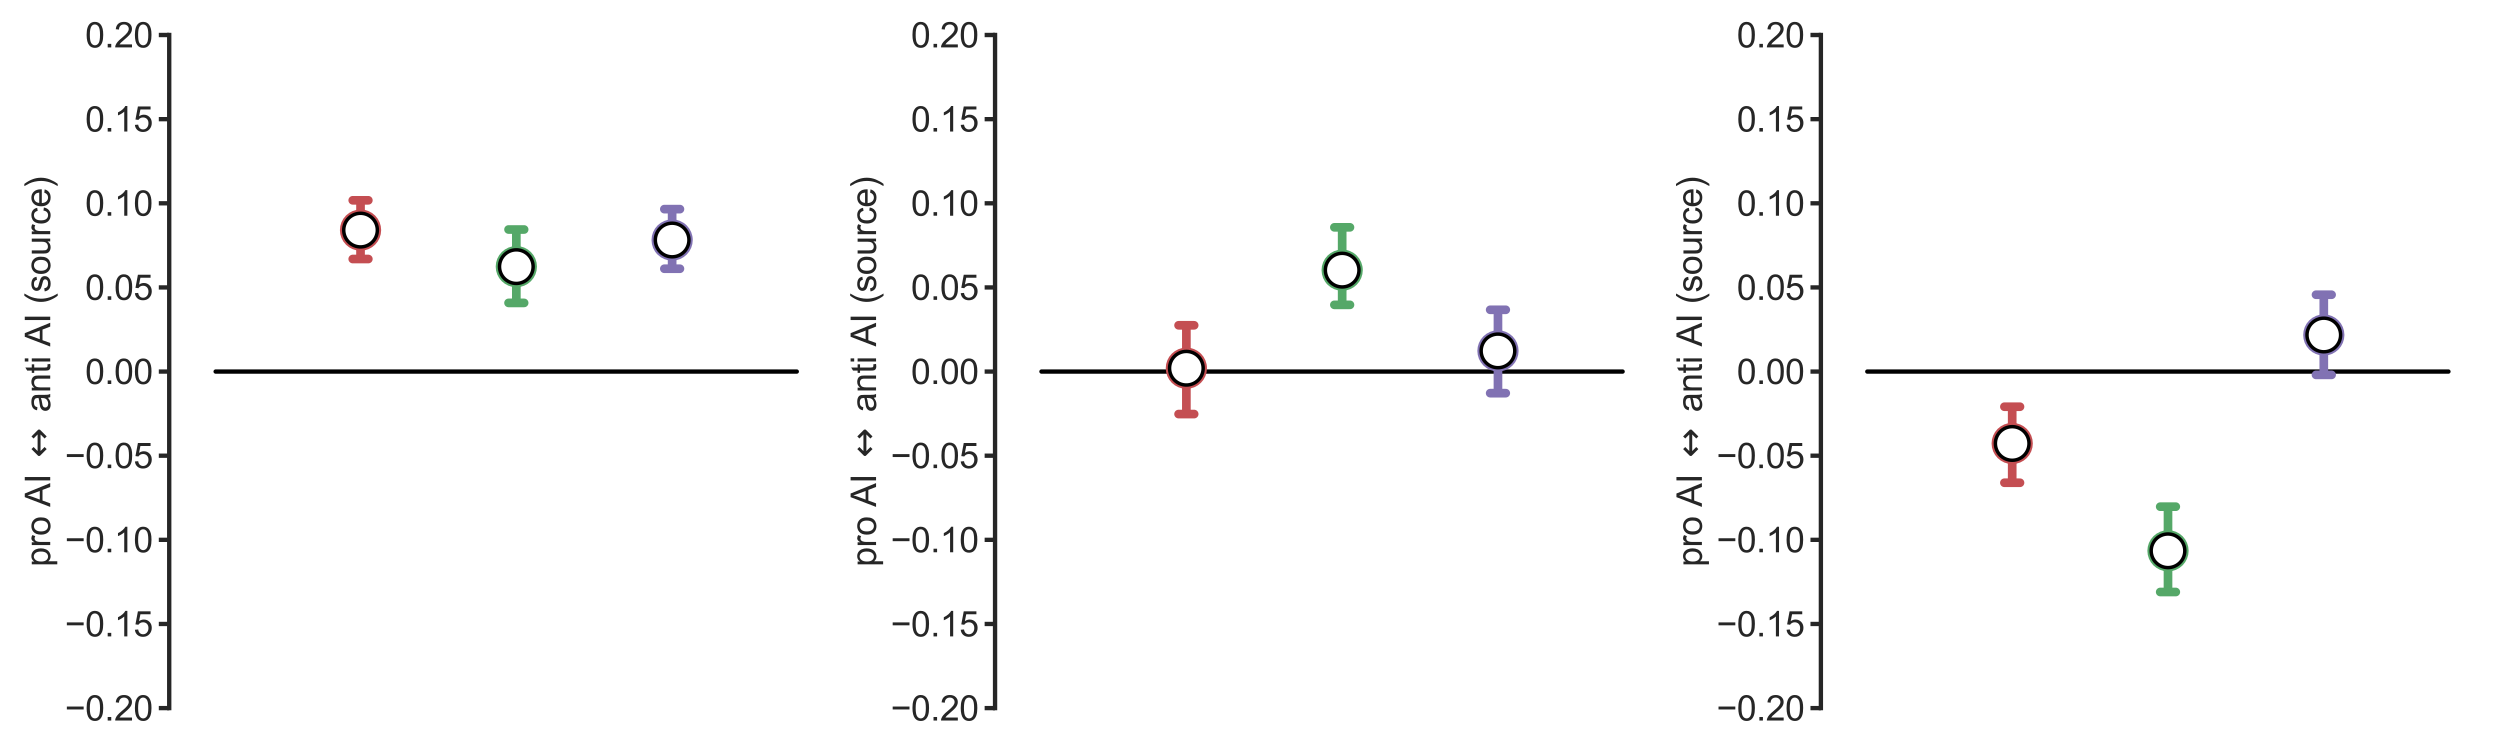 <?xml version="1.0" encoding="utf-8" standalone="no"?>
<!DOCTYPE svg PUBLIC "-//W3C//DTD SVG 1.1//EN"
  "http://www.w3.org/Graphics/SVG/1.1/DTD/svg11.dtd">
<svg xmlns:xlink="http://www.w3.org/1999/xlink" width="1440pt" height="432pt" viewBox="0 0 1440 432" xmlns="http://www.w3.org/2000/svg" version="1.1">
 <defs>
  <style type="text/css">*{stroke-linejoin: round; stroke-linecap: butt}</style>
 </defs>
 <g id="figure_1">
  <g id="patch_1">
   <path d="M 0 432 
L 1440 432 
L 1440 0 
L 0 0 
z
" style="fill: #ffffff"/>
  </g>
  <g id="axes_1">
   <g id="patch_2">
    <path d="M 107.47 407.88 
L 475.68 407.88 
L 475.68 20.16 
L 107.47 20.16 
z
" style="fill: #ffffff"/>
   </g>
   <g id="line2d_1">
    <path d="M 124.207 214.02 
L 458.943 214.02 
" clip-path="url(#pa441fed5e4)" style="fill: none; stroke: #000000; stroke-width: 2.5; stroke-linecap: round"/>
   </g>
   <g id="line2d_2">
    <defs>
     <path id="mf6944d20ac" d="M 0 8.64 
C 2.291 8.64 4.489 7.73 6.109 6.109 
C 7.73 4.489 8.64 2.291 8.64 0 
C 8.64 -2.291 7.73 -4.489 6.109 -6.109 
C 4.489 -7.73 2.291 -8.64 0 -8.64 
C -2.291 -8.64 -4.489 -7.73 -6.109 -6.109 
C -7.73 -4.489 -8.64 -2.291 -8.64 0 
C -8.64 2.291 -7.73 4.489 -6.109 6.109 
C -4.489 7.73 -2.291 8.64 0 8.64 
z
" style="stroke: #c44e52; stroke-width: 6.48"/>
    </defs>
    <g clip-path="url(#pa441fed5e4)">
     <use xlink:href="#mf6944d20ac" x="207.667" y="132.539" style="fill: #c44e52; stroke: #c44e52; stroke-width: 6.48"/>
    </g>
   </g>
   <g id="line2d_3">
    <path d="M 203.179 149.193 
L 212.154 149.193 
M 207.667 149.193 
L 207.667 115.377 
M 203.179 115.377 
L 212.154 115.377 
" clip-path="url(#pa441fed5e4)" style="fill: none; stroke: #c44e52; stroke-width: 5; stroke-linecap: round"/>
   </g>
   <g id="line2d_4">
    <path clip-path="url(#pa441fed5e4)" style="fill: none; stroke: #c44e52; stroke-width: 5; stroke-linecap: round"/>
   </g>
   <g id="line2d_5">
    <path clip-path="url(#pa441fed5e4)" style="fill: none; stroke: #c44e52; stroke-width: 5; stroke-linecap: round"/>
   </g>
   <g id="line2d_6">
    <defs>
     <path id="m455ccc3c8f" d="M 0 8.64 
C 2.291 8.64 4.489 7.73 6.109 6.109 
C 7.73 4.489 8.64 2.291 8.64 0 
C 8.64 -2.291 7.73 -4.489 6.109 -6.109 
C 4.489 -7.73 2.291 -8.64 0 -8.64 
C -2.291 -8.64 -4.489 -7.73 -6.109 -6.109 
C -7.73 -4.489 -8.64 -2.291 -8.64 0 
C -8.64 2.291 -7.73 4.489 -6.109 6.109 
C -4.489 7.73 -2.291 8.64 0 8.64 
z
" style="stroke: #55a868; stroke-width: 6.48"/>
    </defs>
    <g clip-path="url(#pa441fed5e4)">
     <use xlink:href="#m455ccc3c8f" x="297.408" y="153.582" style="fill: #55a868; stroke: #55a868; stroke-width: 6.48"/>
    </g>
   </g>
   <g id="line2d_7">
    <path clip-path="url(#pa441fed5e4)" style="fill: none; stroke: #55a868; stroke-width: 5; stroke-linecap: round"/>
   </g>
   <g id="line2d_8">
    <path d="M 292.921 174.471 
L 301.895 174.471 
M 297.408 174.471 
L 297.408 132.196 
M 292.921 132.196 
L 301.895 132.196 
" clip-path="url(#pa441fed5e4)" style="fill: none; stroke: #55a868; stroke-width: 5; stroke-linecap: round"/>
   </g>
   <g id="line2d_9">
    <path clip-path="url(#pa441fed5e4)" style="fill: none; stroke: #55a868; stroke-width: 5; stroke-linecap: round"/>
   </g>
   <g id="line2d_10">
    <defs>
     <path id="md7d78d2fd5" d="M 0 8.64 
C 2.291 8.64 4.489 7.73 6.109 6.109 
C 7.73 4.489 8.64 2.291 8.64 0 
C 8.64 -2.291 7.73 -4.489 6.109 -6.109 
C 4.489 -7.73 2.291 -8.64 0 -8.64 
C -2.291 -8.64 -4.489 -7.73 -6.109 -6.109 
C -7.73 -4.489 -8.64 -2.291 -8.64 0 
C -8.64 2.291 -7.73 4.489 -6.109 6.109 
C -4.489 7.73 -2.291 8.64 0 8.64 
z
" style="stroke: #8172b3; stroke-width: 6.48"/>
    </defs>
    <g clip-path="url(#pa441fed5e4)">
     <use xlink:href="#md7d78d2fd5" x="387.15" y="138.244" style="fill: #8172b3; stroke: #8172b3; stroke-width: 6.48"/>
    </g>
   </g>
   <g id="line2d_11">
    <path clip-path="url(#pa441fed5e4)" style="fill: none; stroke: #8172b3; stroke-width: 5; stroke-linecap: round"/>
   </g>
   <g id="line2d_12">
    <path clip-path="url(#pa441fed5e4)" style="fill: none; stroke: #8172b3; stroke-width: 5; stroke-linecap: round"/>
   </g>
   <g id="line2d_13">
    <path d="M 382.663 154.795 
L 391.637 154.795 
M 387.15 154.795 
L 387.15 120.458 
M 382.663 120.458 
L 391.637 120.458 
" clip-path="url(#pa441fed5e4)" style="fill: none; stroke: #8172b3; stroke-width: 5; stroke-linecap: round"/>
   </g>
   <g id="matplotlib.axis_1"/>
   <g id="matplotlib.axis_2">
    <g id="ytick_1">
     <g id="line2d_14">
      <defs>
       <path id="md8992de6d0" d="M 0 0 
L -6 0 
" style="stroke: #262626; stroke-width: 2.5"/>
      </defs>
      <g>
       <use xlink:href="#md8992de6d0" x="97.47" y="407.88" style="fill: #262626; stroke: #262626; stroke-width: 2.5"/>
      </g>
     </g>
     <g id="text_1">
      <!-- −0.20 -->
      <g style="fill: #262626" transform="translate(37.367 415.038) scale(0.2 -0.2)">
       <defs>
        <path id="ArialMT-2212" d="M 3381 1997 
L 356 1997 
L 356 2522 
L 3381 2522 
L 3381 1997 
z
" transform="scale(0.016)"/>
        <path id="ArialMT-30" d="M 266 2259 
Q 266 3072 433 3567 
Q 600 4063 929 4331 
Q 1259 4600 1759 4600 
Q 2128 4600 2406 4451 
Q 2684 4303 2865 4023 
Q 3047 3744 3150 3342 
Q 3253 2941 3253 2259 
Q 3253 1453 3087 958 
Q 2922 463 2592 192 
Q 2263 -78 1759 -78 
Q 1097 -78 719 397 
Q 266 969 266 2259 
z
M 844 2259 
Q 844 1131 1108 757 
Q 1372 384 1759 384 
Q 2147 384 2411 759 
Q 2675 1134 2675 2259 
Q 2675 3391 2411 3762 
Q 2147 4134 1753 4134 
Q 1366 4134 1134 3806 
Q 844 3388 844 2259 
z
" transform="scale(0.016)"/>
        <path id="ArialMT-2e" d="M 581 0 
L 581 641 
L 1222 641 
L 1222 0 
L 581 0 
z
" transform="scale(0.016)"/>
        <path id="ArialMT-32" d="M 3222 541 
L 3222 0 
L 194 0 
Q 188 203 259 391 
Q 375 700 629 1000 
Q 884 1300 1366 1694 
Q 2113 2306 2375 2664 
Q 2638 3022 2638 3341 
Q 2638 3675 2398 3904 
Q 2159 4134 1775 4134 
Q 1369 4134 1125 3890 
Q 881 3647 878 3216 
L 300 3275 
Q 359 3922 746 4261 
Q 1134 4600 1788 4600 
Q 2447 4600 2831 4234 
Q 3216 3869 3216 3328 
Q 3216 3053 3103 2787 
Q 2991 2522 2730 2228 
Q 2469 1934 1863 1422 
Q 1356 997 1212 845 
Q 1069 694 975 541 
L 3222 541 
z
" transform="scale(0.016)"/>
       </defs>
       <use xlink:href="#ArialMT-2212"/>
       <use xlink:href="#ArialMT-30" x="58.398"/>
       <use xlink:href="#ArialMT-2e" x="114.014"/>
       <use xlink:href="#ArialMT-32" x="141.797"/>
       <use xlink:href="#ArialMT-30" x="197.412"/>
      </g>
     </g>
    </g>
    <g id="ytick_2">
     <g id="line2d_15">
      <g>
       <use xlink:href="#md8992de6d0" x="97.47" y="359.415" style="fill: #262626; stroke: #262626; stroke-width: 2.5"/>
      </g>
     </g>
     <g id="text_2">
      <!-- −0.15 -->
      <g style="fill: #262626" transform="translate(37.367 366.573) scale(0.2 -0.2)">
       <defs>
        <path id="ArialMT-31" d="M 2384 0 
L 1822 0 
L 1822 3584 
Q 1619 3391 1289 3197 
Q 959 3003 697 2906 
L 697 3450 
Q 1169 3672 1522 3987 
Q 1875 4303 2022 4600 
L 2384 4600 
L 2384 0 
z
" transform="scale(0.016)"/>
        <path id="ArialMT-35" d="M 266 1200 
L 856 1250 
Q 922 819 1161 601 
Q 1400 384 1738 384 
Q 2144 384 2425 690 
Q 2706 997 2706 1503 
Q 2706 1984 2436 2262 
Q 2166 2541 1728 2541 
Q 1456 2541 1237 2417 
Q 1019 2294 894 2097 
L 366 2166 
L 809 4519 
L 3088 4519 
L 3088 3981 
L 1259 3981 
L 1013 2750 
Q 1425 3038 1878 3038 
Q 2478 3038 2890 2622 
Q 3303 2206 3303 1553 
Q 3303 931 2941 478 
Q 2500 -78 1738 -78 
Q 1113 -78 717 272 
Q 322 622 266 1200 
z
" transform="scale(0.016)"/>
       </defs>
       <use xlink:href="#ArialMT-2212"/>
       <use xlink:href="#ArialMT-30" x="58.398"/>
       <use xlink:href="#ArialMT-2e" x="114.014"/>
       <use xlink:href="#ArialMT-31" x="141.797"/>
       <use xlink:href="#ArialMT-35" x="197.412"/>
      </g>
     </g>
    </g>
    <g id="ytick_3">
     <g id="line2d_16">
      <g>
       <use xlink:href="#md8992de6d0" x="97.47" y="310.95" style="fill: #262626; stroke: #262626; stroke-width: 2.5"/>
      </g>
     </g>
     <g id="text_3">
      <!-- −0.10 -->
      <g style="fill: #262626" transform="translate(37.367 318.108) scale(0.2 -0.2)">
       <use xlink:href="#ArialMT-2212"/>
       <use xlink:href="#ArialMT-30" x="58.398"/>
       <use xlink:href="#ArialMT-2e" x="114.014"/>
       <use xlink:href="#ArialMT-31" x="141.797"/>
       <use xlink:href="#ArialMT-30" x="197.412"/>
      </g>
     </g>
    </g>
    <g id="ytick_4">
     <g id="line2d_17">
      <g>
       <use xlink:href="#md8992de6d0" x="97.47" y="262.485" style="fill: #262626; stroke: #262626; stroke-width: 2.5"/>
      </g>
     </g>
     <g id="text_4">
      <!-- −0.05 -->
      <g style="fill: #262626" transform="translate(37.367 269.643) scale(0.2 -0.2)">
       <use xlink:href="#ArialMT-2212"/>
       <use xlink:href="#ArialMT-30" x="58.398"/>
       <use xlink:href="#ArialMT-2e" x="114.014"/>
       <use xlink:href="#ArialMT-30" x="141.797"/>
       <use xlink:href="#ArialMT-35" x="197.412"/>
      </g>
     </g>
    </g>
    <g id="ytick_5">
     <g id="line2d_18">
      <g>
       <use xlink:href="#md8992de6d0" x="97.47" y="214.02" style="fill: #262626; stroke: #262626; stroke-width: 2.5"/>
      </g>
     </g>
     <g id="text_5">
      <!-- 0.00 -->
      <g style="fill: #262626" transform="translate(49.048 221.178) scale(0.2 -0.2)">
       <use xlink:href="#ArialMT-30"/>
       <use xlink:href="#ArialMT-2e" x="55.615"/>
       <use xlink:href="#ArialMT-30" x="83.398"/>
       <use xlink:href="#ArialMT-30" x="139.014"/>
      </g>
     </g>
    </g>
    <g id="ytick_6">
     <g id="line2d_19">
      <g>
       <use xlink:href="#md8992de6d0" x="97.47" y="165.555" style="fill: #262626; stroke: #262626; stroke-width: 2.5"/>
      </g>
     </g>
     <g id="text_6">
      <!-- 0.05 -->
      <g style="fill: #262626" transform="translate(49.048 172.713) scale(0.2 -0.2)">
       <use xlink:href="#ArialMT-30"/>
       <use xlink:href="#ArialMT-2e" x="55.615"/>
       <use xlink:href="#ArialMT-30" x="83.398"/>
       <use xlink:href="#ArialMT-35" x="139.014"/>
      </g>
     </g>
    </g>
    <g id="ytick_7">
     <g id="line2d_20">
      <g>
       <use xlink:href="#md8992de6d0" x="97.47" y="117.09" style="fill: #262626; stroke: #262626; stroke-width: 2.5"/>
      </g>
     </g>
     <g id="text_7">
      <!-- 0.10 -->
      <g style="fill: #262626" transform="translate(49.048 124.248) scale(0.2 -0.2)">
       <use xlink:href="#ArialMT-30"/>
       <use xlink:href="#ArialMT-2e" x="55.615"/>
       <use xlink:href="#ArialMT-31" x="83.398"/>
       <use xlink:href="#ArialMT-30" x="139.014"/>
      </g>
     </g>
    </g>
    <g id="ytick_8">
     <g id="line2d_21">
      <g>
       <use xlink:href="#md8992de6d0" x="97.47" y="68.625" style="fill: #262626; stroke: #262626; stroke-width: 2.5"/>
      </g>
     </g>
     <g id="text_8">
      <!-- 0.15 -->
      <g style="fill: #262626" transform="translate(49.048 75.783) scale(0.2 -0.2)">
       <use xlink:href="#ArialMT-30"/>
       <use xlink:href="#ArialMT-2e" x="55.615"/>
       <use xlink:href="#ArialMT-31" x="83.398"/>
       <use xlink:href="#ArialMT-35" x="139.014"/>
      </g>
     </g>
    </g>
    <g id="ytick_9">
     <g id="line2d_22">
      <g>
       <use xlink:href="#md8992de6d0" x="97.47" y="20.16" style="fill: #262626; stroke: #262626; stroke-width: 2.5"/>
      </g>
     </g>
     <g id="text_9">
      <!-- 0.20 -->
      <g style="fill: #262626" transform="translate(49.048 27.318) scale(0.2 -0.2)">
       <use xlink:href="#ArialMT-30"/>
       <use xlink:href="#ArialMT-2e" x="55.615"/>
       <use xlink:href="#ArialMT-32" x="83.398"/>
       <use xlink:href="#ArialMT-30" x="139.014"/>
      </g>
     </g>
    </g>
    <g id="text_10">
     <!-- pro AI $\leftrightarrow$ anti AI (source) -->
     <g style="fill: #262626" transform="translate(28.967 326.42) rotate(-90) scale(0.2 -0.2)">
      <defs>
       <path id="ArialMT-70" d="M 422 -1272 
L 422 3319 
L 934 3319 
L 934 2888 
Q 1116 3141 1344 3267 
Q 1572 3394 1897 3394 
Q 2322 3394 2647 3175 
Q 2972 2956 3137 2557 
Q 3303 2159 3303 1684 
Q 3303 1175 3120 767 
Q 2938 359 2589 142 
Q 2241 -75 1856 -75 
Q 1575 -75 1351 44 
Q 1128 163 984 344 
L 984 -1272 
L 422 -1272 
z
M 931 1641 
Q 931 1000 1190 694 
Q 1450 388 1819 388 
Q 2194 388 2461 705 
Q 2728 1022 2728 1688 
Q 2728 2322 2467 2637 
Q 2206 2953 1844 2953 
Q 1484 2953 1207 2617 
Q 931 2281 931 1641 
z
" transform="scale(0.016)"/>
       <path id="ArialMT-72" d="M 416 0 
L 416 3319 
L 922 3319 
L 922 2816 
Q 1116 3169 1280 3281 
Q 1444 3394 1641 3394 
Q 1925 3394 2219 3213 
L 2025 2691 
Q 1819 2813 1613 2813 
Q 1428 2813 1281 2702 
Q 1134 2591 1072 2394 
Q 978 2094 978 1738 
L 978 0 
L 416 0 
z
" transform="scale(0.016)"/>
       <path id="ArialMT-6f" d="M 213 1659 
Q 213 2581 725 3025 
Q 1153 3394 1769 3394 
Q 2453 3394 2887 2945 
Q 3322 2497 3322 1706 
Q 3322 1066 3130 698 
Q 2938 331 2570 128 
Q 2203 -75 1769 -75 
Q 1072 -75 642 372 
Q 213 819 213 1659 
z
M 791 1659 
Q 791 1022 1069 705 
Q 1347 388 1769 388 
Q 2188 388 2466 706 
Q 2744 1025 2744 1678 
Q 2744 2294 2464 2611 
Q 2184 2928 1769 2928 
Q 1347 2928 1069 2612 
Q 791 2297 791 1659 
z
" transform="scale(0.016)"/>
       <path id="ArialMT-20" transform="scale(0.016)"/>
       <path id="ArialMT-41" d="M -9 0 
L 1750 4581 
L 2403 4581 
L 4278 0 
L 3588 0 
L 3053 1388 
L 1138 1388 
L 634 0 
L -9 0 
z
M 1313 1881 
L 2866 1881 
L 2388 3150 
Q 2169 3728 2063 4100 
Q 1975 3659 1816 3225 
L 1313 1881 
z
" transform="scale(0.016)"/>
       <path id="ArialMT-49" d="M 597 0 
L 597 4581 
L 1203 4581 
L 1203 0 
L 597 0 
z
" transform="scale(0.016)"/>
       <path id="DejaVuSans-2194" d="M 313 1866 
L 313 2147 
L 1541 3375 
L 1916 3000 
L 1188 2272 
L 4175 2272 
L 3447 3000 
L 3822 3375 
L 5050 2147 
L 5050 1866 
L 3822 638 
L 3447 1013 
L 4175 1741 
L 1188 1741 
L 1916 1013 
L 1541 638 
L 313 1866 
z
" transform="scale(0.016)"/>
       <path id="ArialMT-61" d="M 2588 409 
Q 2275 144 1986 34 
Q 1697 -75 1366 -75 
Q 819 -75 525 192 
Q 231 459 231 875 
Q 231 1119 342 1320 
Q 453 1522 633 1644 
Q 813 1766 1038 1828 
Q 1203 1872 1538 1913 
Q 2219 1994 2541 2106 
Q 2544 2222 2544 2253 
Q 2544 2597 2384 2738 
Q 2169 2928 1744 2928 
Q 1347 2928 1158 2789 
Q 969 2650 878 2297 
L 328 2372 
Q 403 2725 575 2942 
Q 747 3159 1072 3276 
Q 1397 3394 1825 3394 
Q 2250 3394 2515 3294 
Q 2781 3194 2906 3042 
Q 3031 2891 3081 2659 
Q 3109 2516 3109 2141 
L 3109 1391 
Q 3109 606 3145 398 
Q 3181 191 3288 0 
L 2700 0 
Q 2613 175 2588 409 
z
M 2541 1666 
Q 2234 1541 1622 1453 
Q 1275 1403 1131 1340 
Q 988 1278 909 1158 
Q 831 1038 831 891 
Q 831 666 1001 516 
Q 1172 366 1500 366 
Q 1825 366 2078 508 
Q 2331 650 2450 897 
Q 2541 1088 2541 1459 
L 2541 1666 
z
" transform="scale(0.016)"/>
       <path id="ArialMT-6e" d="M 422 0 
L 422 3319 
L 928 3319 
L 928 2847 
Q 1294 3394 1984 3394 
Q 2284 3394 2536 3286 
Q 2788 3178 2913 3003 
Q 3038 2828 3088 2588 
Q 3119 2431 3119 2041 
L 3119 0 
L 2556 0 
L 2556 2019 
Q 2556 2363 2490 2533 
Q 2425 2703 2258 2804 
Q 2091 2906 1866 2906 
Q 1506 2906 1245 2678 
Q 984 2450 984 1813 
L 984 0 
L 422 0 
z
" transform="scale(0.016)"/>
       <path id="ArialMT-74" d="M 1650 503 
L 1731 6 
Q 1494 -44 1306 -44 
Q 1000 -44 831 53 
Q 663 150 594 308 
Q 525 466 525 972 
L 525 2881 
L 113 2881 
L 113 3319 
L 525 3319 
L 525 4141 
L 1084 4478 
L 1084 3319 
L 1650 3319 
L 1650 2881 
L 1084 2881 
L 1084 941 
Q 1084 700 1114 631 
Q 1144 563 1211 522 
Q 1278 481 1403 481 
Q 1497 481 1650 503 
z
" transform="scale(0.016)"/>
       <path id="ArialMT-69" d="M 425 3934 
L 425 4581 
L 988 4581 
L 988 3934 
L 425 3934 
z
M 425 0 
L 425 3319 
L 988 3319 
L 988 0 
L 425 0 
z
" transform="scale(0.016)"/>
       <path id="ArialMT-28" d="M 1497 -1347 
Q 1031 -759 709 28 
Q 388 816 388 1659 
Q 388 2403 628 3084 
Q 909 3875 1497 4659 
L 1900 4659 
Q 1522 4009 1400 3731 
Q 1209 3300 1100 2831 
Q 966 2247 966 1656 
Q 966 153 1900 -1347 
L 1497 -1347 
z
" transform="scale(0.016)"/>
       <path id="ArialMT-73" d="M 197 991 
L 753 1078 
Q 800 744 1014 566 
Q 1228 388 1613 388 
Q 2000 388 2187 545 
Q 2375 703 2375 916 
Q 2375 1106 2209 1216 
Q 2094 1291 1634 1406 
Q 1016 1563 777 1677 
Q 538 1791 414 1992 
Q 291 2194 291 2438 
Q 291 2659 392 2848 
Q 494 3038 669 3163 
Q 800 3259 1026 3326 
Q 1253 3394 1513 3394 
Q 1903 3394 2198 3281 
Q 2494 3169 2634 2976 
Q 2775 2784 2828 2463 
L 2278 2388 
Q 2241 2644 2061 2787 
Q 1881 2931 1553 2931 
Q 1166 2931 1000 2803 
Q 834 2675 834 2503 
Q 834 2394 903 2306 
Q 972 2216 1119 2156 
Q 1203 2125 1616 2013 
Q 2213 1853 2448 1751 
Q 2684 1650 2818 1456 
Q 2953 1263 2953 975 
Q 2953 694 2789 445 
Q 2625 197 2315 61 
Q 2006 -75 1616 -75 
Q 969 -75 630 194 
Q 291 463 197 991 
z
" transform="scale(0.016)"/>
       <path id="ArialMT-75" d="M 2597 0 
L 2597 488 
Q 2209 -75 1544 -75 
Q 1250 -75 995 37 
Q 741 150 617 320 
Q 494 491 444 738 
Q 409 903 409 1263 
L 409 3319 
L 972 3319 
L 972 1478 
Q 972 1038 1006 884 
Q 1059 663 1231 536 
Q 1403 409 1656 409 
Q 1909 409 2131 539 
Q 2353 669 2445 892 
Q 2538 1116 2538 1541 
L 2538 3319 
L 3100 3319 
L 3100 0 
L 2597 0 
z
" transform="scale(0.016)"/>
       <path id="ArialMT-63" d="M 2588 1216 
L 3141 1144 
Q 3050 572 2676 248 
Q 2303 -75 1759 -75 
Q 1078 -75 664 370 
Q 250 816 250 1647 
Q 250 2184 428 2587 
Q 606 2991 970 3192 
Q 1334 3394 1763 3394 
Q 2303 3394 2647 3120 
Q 2991 2847 3088 2344 
L 2541 2259 
Q 2463 2594 2264 2762 
Q 2066 2931 1784 2931 
Q 1359 2931 1093 2626 
Q 828 2322 828 1663 
Q 828 994 1084 691 
Q 1341 388 1753 388 
Q 2084 388 2306 591 
Q 2528 794 2588 1216 
z
" transform="scale(0.016)"/>
       <path id="ArialMT-65" d="M 2694 1069 
L 3275 997 
Q 3138 488 2766 206 
Q 2394 -75 1816 -75 
Q 1088 -75 661 373 
Q 234 822 234 1631 
Q 234 2469 665 2931 
Q 1097 3394 1784 3394 
Q 2450 3394 2872 2941 
Q 3294 2488 3294 1666 
Q 3294 1616 3291 1516 
L 816 1516 
Q 847 969 1125 678 
Q 1403 388 1819 388 
Q 2128 388 2347 550 
Q 2566 713 2694 1069 
z
M 847 1978 
L 2700 1978 
Q 2663 2397 2488 2606 
Q 2219 2931 1791 2931 
Q 1403 2931 1139 2672 
Q 875 2413 847 1978 
z
" transform="scale(0.016)"/>
       <path id="ArialMT-29" d="M 791 -1347 
L 388 -1347 
Q 1322 153 1322 1656 
Q 1322 2244 1188 2822 
Q 1081 3291 891 3722 
Q 769 4003 388 4659 
L 791 4659 
Q 1378 3875 1659 3084 
Q 1900 2403 1900 1659 
Q 1900 816 1576 28 
Q 1253 -759 791 -1347 
z
" transform="scale(0.016)"/>
      </defs>
      <use xlink:href="#ArialMT-70" transform="translate(0 0.203)"/>
      <use xlink:href="#ArialMT-72" transform="translate(55.615 0.203)"/>
      <use xlink:href="#ArialMT-6f" transform="translate(88.916 0.203)"/>
      <use xlink:href="#ArialMT-20" transform="translate(144.531 0.203)"/>
      <use xlink:href="#ArialMT-41" transform="translate(172.314 0.203)"/>
      <use xlink:href="#ArialMT-49" transform="translate(239.014 0.203)"/>
      <use xlink:href="#ArialMT-20" transform="translate(266.797 0.203)"/>
      <use xlink:href="#DejaVuSans-2194" transform="translate(314.062 0.203)"/>
      <use xlink:href="#ArialMT-20" transform="translate(417.334 0.203)"/>
      <use xlink:href="#ArialMT-61" transform="translate(445.117 0.203)"/>
      <use xlink:href="#ArialMT-6e" transform="translate(500.732 0.203)"/>
      <use xlink:href="#ArialMT-74" transform="translate(556.348 0.203)"/>
      <use xlink:href="#ArialMT-69" transform="translate(584.131 0.203)"/>
      <use xlink:href="#ArialMT-20" transform="translate(606.348 0.203)"/>
      <use xlink:href="#ArialMT-41" transform="translate(634.131 0.203)"/>
      <use xlink:href="#ArialMT-49" transform="translate(700.83 0.203)"/>
      <use xlink:href="#ArialMT-20" transform="translate(728.613 0.203)"/>
      <use xlink:href="#ArialMT-28" transform="translate(756.396 0.203)"/>
      <use xlink:href="#ArialMT-73" transform="translate(789.697 0.203)"/>
      <use xlink:href="#ArialMT-6f" transform="translate(839.697 0.203)"/>
      <use xlink:href="#ArialMT-75" transform="translate(895.312 0.203)"/>
      <use xlink:href="#ArialMT-72" transform="translate(950.928 0.203)"/>
      <use xlink:href="#ArialMT-63" transform="translate(984.229 0.203)"/>
      <use xlink:href="#ArialMT-65" transform="translate(1034.229 0.203)"/>
      <use xlink:href="#ArialMT-29" transform="translate(1089.844 0.203)"/>
     </g>
    </g>
   </g>
   <g id="patch_3">
    <path d="M 97.47 407.88 
L 97.47 20.16 
" style="fill: none; stroke: #262626; stroke-width: 2.5; stroke-linejoin: miter; stroke-linecap: square"/>
   </g>
   <g id="PathCollection_1">
    <defs>
     <path id="mefb6aebf68" d="M 0 9.682 
C 2.568 9.682 5.031 8.662 6.847 6.847 
C 8.662 5.031 9.682 2.568 9.682 0 
C 9.682 -2.568 8.662 -5.031 6.847 -6.847 
C 5.031 -8.662 2.568 -9.682 0 -9.682 
C -2.568 -9.682 -5.031 -8.662 -6.847 -6.847 
C -8.662 -5.031 -9.682 -2.568 -9.682 0 
C -9.682 2.568 -8.662 5.031 -6.847 6.847 
C -5.031 8.662 -2.568 9.682 0 9.682 
z
" style="stroke: #000000; stroke-width: 2"/>
    </defs>
    <g clip-path="url(#pa441fed5e4)">
     <use xlink:href="#mefb6aebf68" x="207.667" y="132.539" style="fill: #ffffff; stroke: #000000; stroke-width: 2"/>
     <use xlink:href="#mefb6aebf68" x="297.408" y="153.582" style="fill: #ffffff; stroke: #000000; stroke-width: 2"/>
     <use xlink:href="#mefb6aebf68" x="387.15" y="138.244" style="fill: #ffffff; stroke: #000000; stroke-width: 2"/>
    </g>
   </g>
  </g>
  <g id="axes_2">
   <g id="patch_4">
    <path d="M 583.15 407.88 
L 951.36 407.88 
L 951.36 20.16 
L 583.15 20.16 
z
" style="fill: #ffffff"/>
   </g>
   <g id="line2d_23">
    <path d="M 599.887 214.02 
L 934.623 214.02 
" clip-path="url(#p9f896d9e18)" style="fill: none; stroke: #000000; stroke-width: 2.5; stroke-linecap: round"/>
   </g>
   <g id="line2d_24">
    <g clip-path="url(#p9f896d9e18)">
     <use xlink:href="#mf6944d20ac" x="683.347" y="212.097" style="fill: #c44e52; stroke: #c44e52; stroke-width: 6.48"/>
    </g>
   </g>
   <g id="line2d_25">
    <path d="M 678.859 238.503 
L 687.834 238.503 
M 683.347 238.503 
L 683.347 187.372 
M 678.859 187.372 
L 687.834 187.372 
" clip-path="url(#p9f896d9e18)" style="fill: none; stroke: #c44e52; stroke-width: 5; stroke-linecap: round"/>
   </g>
   <g id="line2d_26">
    <path clip-path="url(#p9f896d9e18)" style="fill: none; stroke: #c44e52; stroke-width: 5; stroke-linecap: round"/>
   </g>
   <g id="line2d_27">
    <path clip-path="url(#p9f896d9e18)" style="fill: none; stroke: #c44e52; stroke-width: 5; stroke-linecap: round"/>
   </g>
   <g id="line2d_28">
    <g clip-path="url(#p9f896d9e18)">
     <use xlink:href="#m455ccc3c8f" x="773.088" y="155.601" style="fill: #55a868; stroke: #55a868; stroke-width: 6.48"/>
    </g>
   </g>
   <g id="line2d_29">
    <path clip-path="url(#p9f896d9e18)" style="fill: none; stroke: #55a868; stroke-width: 5; stroke-linecap: round"/>
   </g>
   <g id="line2d_30">
    <path d="M 768.601 175.591 
L 777.575 175.591 
M 773.088 175.591 
L 773.088 130.945 
M 768.601 130.945 
L 777.575 130.945 
" clip-path="url(#p9f896d9e18)" style="fill: none; stroke: #55a868; stroke-width: 5; stroke-linecap: round"/>
   </g>
   <g id="line2d_31">
    <path clip-path="url(#p9f896d9e18)" style="fill: none; stroke: #55a868; stroke-width: 5; stroke-linecap: round"/>
   </g>
   <g id="line2d_32">
    <g clip-path="url(#p9f896d9e18)">
     <use xlink:href="#md7d78d2fd5" x="862.83" y="202.116" style="fill: #8172b3; stroke: #8172b3; stroke-width: 6.48"/>
    </g>
   </g>
   <g id="line2d_33">
    <path clip-path="url(#p9f896d9e18)" style="fill: none; stroke: #8172b3; stroke-width: 5; stroke-linecap: round"/>
   </g>
   <g id="line2d_34">
    <path clip-path="url(#p9f896d9e18)" style="fill: none; stroke: #8172b3; stroke-width: 5; stroke-linecap: round"/>
   </g>
   <g id="line2d_35">
    <path d="M 858.343 226.46 
L 867.317 226.46 
M 862.83 226.46 
L 862.83 178.44 
M 858.343 178.44 
L 867.317 178.44 
" clip-path="url(#p9f896d9e18)" style="fill: none; stroke: #8172b3; stroke-width: 5; stroke-linecap: round"/>
   </g>
   <g id="matplotlib.axis_3"/>
   <g id="matplotlib.axis_4">
    <g id="ytick_10">
     <g id="line2d_36">
      <g>
       <use xlink:href="#md8992de6d0" x="573.15" y="407.88" style="fill: #262626; stroke: #262626; stroke-width: 2.5"/>
      </g>
     </g>
     <g id="text_11">
      <!-- −0.20 -->
      <g style="fill: #262626" transform="translate(513.047 415.038) scale(0.2 -0.2)">
       <use xlink:href="#ArialMT-2212"/>
       <use xlink:href="#ArialMT-30" x="58.398"/>
       <use xlink:href="#ArialMT-2e" x="114.014"/>
       <use xlink:href="#ArialMT-32" x="141.797"/>
       <use xlink:href="#ArialMT-30" x="197.412"/>
      </g>
     </g>
    </g>
    <g id="ytick_11">
     <g id="line2d_37">
      <g>
       <use xlink:href="#md8992de6d0" x="573.15" y="359.415" style="fill: #262626; stroke: #262626; stroke-width: 2.5"/>
      </g>
     </g>
     <g id="text_12">
      <!-- −0.15 -->
      <g style="fill: #262626" transform="translate(513.047 366.573) scale(0.2 -0.2)">
       <use xlink:href="#ArialMT-2212"/>
       <use xlink:href="#ArialMT-30" x="58.398"/>
       <use xlink:href="#ArialMT-2e" x="114.014"/>
       <use xlink:href="#ArialMT-31" x="141.797"/>
       <use xlink:href="#ArialMT-35" x="197.412"/>
      </g>
     </g>
    </g>
    <g id="ytick_12">
     <g id="line2d_38">
      <g>
       <use xlink:href="#md8992de6d0" x="573.15" y="310.95" style="fill: #262626; stroke: #262626; stroke-width: 2.5"/>
      </g>
     </g>
     <g id="text_13">
      <!-- −0.10 -->
      <g style="fill: #262626" transform="translate(513.047 318.108) scale(0.2 -0.2)">
       <use xlink:href="#ArialMT-2212"/>
       <use xlink:href="#ArialMT-30" x="58.398"/>
       <use xlink:href="#ArialMT-2e" x="114.014"/>
       <use xlink:href="#ArialMT-31" x="141.797"/>
       <use xlink:href="#ArialMT-30" x="197.412"/>
      </g>
     </g>
    </g>
    <g id="ytick_13">
     <g id="line2d_39">
      <g>
       <use xlink:href="#md8992de6d0" x="573.15" y="262.485" style="fill: #262626; stroke: #262626; stroke-width: 2.5"/>
      </g>
     </g>
     <g id="text_14">
      <!-- −0.05 -->
      <g style="fill: #262626" transform="translate(513.047 269.643) scale(0.2 -0.2)">
       <use xlink:href="#ArialMT-2212"/>
       <use xlink:href="#ArialMT-30" x="58.398"/>
       <use xlink:href="#ArialMT-2e" x="114.014"/>
       <use xlink:href="#ArialMT-30" x="141.797"/>
       <use xlink:href="#ArialMT-35" x="197.412"/>
      </g>
     </g>
    </g>
    <g id="ytick_14">
     <g id="line2d_40">
      <g>
       <use xlink:href="#md8992de6d0" x="573.15" y="214.02" style="fill: #262626; stroke: #262626; stroke-width: 2.5"/>
      </g>
     </g>
     <g id="text_15">
      <!-- 0.00 -->
      <g style="fill: #262626" transform="translate(524.728 221.178) scale(0.2 -0.2)">
       <use xlink:href="#ArialMT-30"/>
       <use xlink:href="#ArialMT-2e" x="55.615"/>
       <use xlink:href="#ArialMT-30" x="83.398"/>
       <use xlink:href="#ArialMT-30" x="139.014"/>
      </g>
     </g>
    </g>
    <g id="ytick_15">
     <g id="line2d_41">
      <g>
       <use xlink:href="#md8992de6d0" x="573.15" y="165.555" style="fill: #262626; stroke: #262626; stroke-width: 2.5"/>
      </g>
     </g>
     <g id="text_16">
      <!-- 0.05 -->
      <g style="fill: #262626" transform="translate(524.728 172.713) scale(0.2 -0.2)">
       <use xlink:href="#ArialMT-30"/>
       <use xlink:href="#ArialMT-2e" x="55.615"/>
       <use xlink:href="#ArialMT-30" x="83.398"/>
       <use xlink:href="#ArialMT-35" x="139.014"/>
      </g>
     </g>
    </g>
    <g id="ytick_16">
     <g id="line2d_42">
      <g>
       <use xlink:href="#md8992de6d0" x="573.15" y="117.09" style="fill: #262626; stroke: #262626; stroke-width: 2.5"/>
      </g>
     </g>
     <g id="text_17">
      <!-- 0.10 -->
      <g style="fill: #262626" transform="translate(524.728 124.248) scale(0.2 -0.2)">
       <use xlink:href="#ArialMT-30"/>
       <use xlink:href="#ArialMT-2e" x="55.615"/>
       <use xlink:href="#ArialMT-31" x="83.398"/>
       <use xlink:href="#ArialMT-30" x="139.014"/>
      </g>
     </g>
    </g>
    <g id="ytick_17">
     <g id="line2d_43">
      <g>
       <use xlink:href="#md8992de6d0" x="573.15" y="68.625" style="fill: #262626; stroke: #262626; stroke-width: 2.5"/>
      </g>
     </g>
     <g id="text_18">
      <!-- 0.15 -->
      <g style="fill: #262626" transform="translate(524.728 75.783) scale(0.2 -0.2)">
       <use xlink:href="#ArialMT-30"/>
       <use xlink:href="#ArialMT-2e" x="55.615"/>
       <use xlink:href="#ArialMT-31" x="83.398"/>
       <use xlink:href="#ArialMT-35" x="139.014"/>
      </g>
     </g>
    </g>
    <g id="ytick_18">
     <g id="line2d_44">
      <g>
       <use xlink:href="#md8992de6d0" x="573.15" y="20.16" style="fill: #262626; stroke: #262626; stroke-width: 2.5"/>
      </g>
     </g>
     <g id="text_19">
      <!-- 0.20 -->
      <g style="fill: #262626" transform="translate(524.728 27.318) scale(0.2 -0.2)">
       <use xlink:href="#ArialMT-30"/>
       <use xlink:href="#ArialMT-2e" x="55.615"/>
       <use xlink:href="#ArialMT-32" x="83.398"/>
       <use xlink:href="#ArialMT-30" x="139.014"/>
      </g>
     </g>
    </g>
    <g id="text_20">
     <!-- pro AI $\leftrightarrow$ anti AI (source) -->
     <g style="fill: #262626" transform="translate(504.647 326.42) rotate(-90) scale(0.2 -0.2)">
      <use xlink:href="#ArialMT-70" transform="translate(0 0.203)"/>
      <use xlink:href="#ArialMT-72" transform="translate(55.615 0.203)"/>
      <use xlink:href="#ArialMT-6f" transform="translate(88.916 0.203)"/>
      <use xlink:href="#ArialMT-20" transform="translate(144.531 0.203)"/>
      <use xlink:href="#ArialMT-41" transform="translate(172.314 0.203)"/>
      <use xlink:href="#ArialMT-49" transform="translate(239.014 0.203)"/>
      <use xlink:href="#ArialMT-20" transform="translate(266.797 0.203)"/>
      <use xlink:href="#DejaVuSans-2194" transform="translate(314.062 0.203)"/>
      <use xlink:href="#ArialMT-20" transform="translate(417.334 0.203)"/>
      <use xlink:href="#ArialMT-61" transform="translate(445.117 0.203)"/>
      <use xlink:href="#ArialMT-6e" transform="translate(500.732 0.203)"/>
      <use xlink:href="#ArialMT-74" transform="translate(556.348 0.203)"/>
      <use xlink:href="#ArialMT-69" transform="translate(584.131 0.203)"/>
      <use xlink:href="#ArialMT-20" transform="translate(606.348 0.203)"/>
      <use xlink:href="#ArialMT-41" transform="translate(634.131 0.203)"/>
      <use xlink:href="#ArialMT-49" transform="translate(700.83 0.203)"/>
      <use xlink:href="#ArialMT-20" transform="translate(728.613 0.203)"/>
      <use xlink:href="#ArialMT-28" transform="translate(756.396 0.203)"/>
      <use xlink:href="#ArialMT-73" transform="translate(789.697 0.203)"/>
      <use xlink:href="#ArialMT-6f" transform="translate(839.697 0.203)"/>
      <use xlink:href="#ArialMT-75" transform="translate(895.312 0.203)"/>
      <use xlink:href="#ArialMT-72" transform="translate(950.928 0.203)"/>
      <use xlink:href="#ArialMT-63" transform="translate(984.229 0.203)"/>
      <use xlink:href="#ArialMT-65" transform="translate(1034.229 0.203)"/>
      <use xlink:href="#ArialMT-29" transform="translate(1089.844 0.203)"/>
     </g>
    </g>
   </g>
   <g id="patch_5">
    <path d="M 573.15 407.88 
L 573.15 20.16 
" style="fill: none; stroke: #262626; stroke-width: 2.5; stroke-linejoin: miter; stroke-linecap: square"/>
   </g>
   <g id="PathCollection_2">
    <g clip-path="url(#p9f896d9e18)">
     <use xlink:href="#mefb6aebf68" x="683.347" y="212.097" style="fill: #ffffff; stroke: #000000; stroke-width: 2"/>
     <use xlink:href="#mefb6aebf68" x="773.088" y="155.601" style="fill: #ffffff; stroke: #000000; stroke-width: 2"/>
     <use xlink:href="#mefb6aebf68" x="862.83" y="202.116" style="fill: #ffffff; stroke: #000000; stroke-width: 2"/>
    </g>
   </g>
  </g>
  <g id="axes_3">
   <g id="patch_6">
    <path d="M 1058.83 407.88 
L 1427.04 407.88 
L 1427.04 20.16 
L 1058.83 20.16 
z
" style="fill: #ffffff"/>
   </g>
   <g id="line2d_45">
    <path d="M 1075.567 214.02 
L 1410.303 214.02 
" clip-path="url(#p499e4d976c)" style="fill: none; stroke: #000000; stroke-width: 2.5; stroke-linecap: round"/>
   </g>
   <g id="line2d_46">
    <g clip-path="url(#p499e4d976c)">
     <use xlink:href="#mf6944d20ac" x="1159.027" y="255.439" style="fill: #c44e52; stroke: #c44e52; stroke-width: 6.48"/>
    </g>
   </g>
   <g id="line2d_47">
    <path d="M 1154.539 278.064 
L 1163.514 278.064 
M 1159.027 278.064 
L 1159.027 234.272 
M 1154.539 234.272 
L 1163.514 234.272 
" clip-path="url(#p499e4d976c)" style="fill: none; stroke: #c44e52; stroke-width: 5; stroke-linecap: round"/>
   </g>
   <g id="line2d_48">
    <path clip-path="url(#p499e4d976c)" style="fill: none; stroke: #c44e52; stroke-width: 5; stroke-linecap: round"/>
   </g>
   <g id="line2d_49">
    <path clip-path="url(#p499e4d976c)" style="fill: none; stroke: #c44e52; stroke-width: 5; stroke-linecap: round"/>
   </g>
   <g id="line2d_50">
    <g clip-path="url(#p499e4d976c)">
     <use xlink:href="#m455ccc3c8f" x="1248.768" y="317.262" style="fill: #55a868; stroke: #55a868; stroke-width: 6.48"/>
    </g>
   </g>
   <g id="line2d_51">
    <path clip-path="url(#p499e4d976c)" style="fill: none; stroke: #55a868; stroke-width: 5; stroke-linecap: round"/>
   </g>
   <g id="line2d_52">
    <path d="M 1244.281 340.99 
L 1253.255 340.99 
M 1248.768 340.99 
L 1248.768 291.846 
M 1244.281 291.846 
L 1253.255 291.846 
" clip-path="url(#p499e4d976c)" style="fill: none; stroke: #55a868; stroke-width: 5; stroke-linecap: round"/>
   </g>
   <g id="line2d_53">
    <path clip-path="url(#p499e4d976c)" style="fill: none; stroke: #55a868; stroke-width: 5; stroke-linecap: round"/>
   </g>
   <g id="line2d_54">
    <g clip-path="url(#p499e4d976c)">
     <use xlink:href="#md7d78d2fd5" x="1338.51" y="192.949" style="fill: #8172b3; stroke: #8172b3; stroke-width: 6.48"/>
    </g>
   </g>
   <g id="line2d_55">
    <path clip-path="url(#p499e4d976c)" style="fill: none; stroke: #8172b3; stroke-width: 5; stroke-linecap: round"/>
   </g>
   <g id="line2d_56">
    <path clip-path="url(#p499e4d976c)" style="fill: none; stroke: #8172b3; stroke-width: 5; stroke-linecap: round"/>
   </g>
   <g id="line2d_57">
    <path d="M 1334.023 215.926 
L 1342.997 215.926 
M 1338.51 215.926 
L 1338.51 169.77 
M 1334.023 169.77 
L 1342.997 169.77 
" clip-path="url(#p499e4d976c)" style="fill: none; stroke: #8172b3; stroke-width: 5; stroke-linecap: round"/>
   </g>
   <g id="matplotlib.axis_5"/>
   <g id="matplotlib.axis_6">
    <g id="ytick_19">
     <g id="line2d_58">
      <g>
       <use xlink:href="#md8992de6d0" x="1048.83" y="407.88" style="fill: #262626; stroke: #262626; stroke-width: 2.5"/>
      </g>
     </g>
     <g id="text_21">
      <!-- −0.20 -->
      <g style="fill: #262626" transform="translate(988.727 415.038) scale(0.2 -0.2)">
       <use xlink:href="#ArialMT-2212"/>
       <use xlink:href="#ArialMT-30" x="58.398"/>
       <use xlink:href="#ArialMT-2e" x="114.014"/>
       <use xlink:href="#ArialMT-32" x="141.797"/>
       <use xlink:href="#ArialMT-30" x="197.412"/>
      </g>
     </g>
    </g>
    <g id="ytick_20">
     <g id="line2d_59">
      <g>
       <use xlink:href="#md8992de6d0" x="1048.83" y="359.415" style="fill: #262626; stroke: #262626; stroke-width: 2.5"/>
      </g>
     </g>
     <g id="text_22">
      <!-- −0.15 -->
      <g style="fill: #262626" transform="translate(988.727 366.573) scale(0.2 -0.2)">
       <use xlink:href="#ArialMT-2212"/>
       <use xlink:href="#ArialMT-30" x="58.398"/>
       <use xlink:href="#ArialMT-2e" x="114.014"/>
       <use xlink:href="#ArialMT-31" x="141.797"/>
       <use xlink:href="#ArialMT-35" x="197.412"/>
      </g>
     </g>
    </g>
    <g id="ytick_21">
     <g id="line2d_60">
      <g>
       <use xlink:href="#md8992de6d0" x="1048.83" y="310.95" style="fill: #262626; stroke: #262626; stroke-width: 2.5"/>
      </g>
     </g>
     <g id="text_23">
      <!-- −0.10 -->
      <g style="fill: #262626" transform="translate(988.727 318.108) scale(0.2 -0.2)">
       <use xlink:href="#ArialMT-2212"/>
       <use xlink:href="#ArialMT-30" x="58.398"/>
       <use xlink:href="#ArialMT-2e" x="114.014"/>
       <use xlink:href="#ArialMT-31" x="141.797"/>
       <use xlink:href="#ArialMT-30" x="197.412"/>
      </g>
     </g>
    </g>
    <g id="ytick_22">
     <g id="line2d_61">
      <g>
       <use xlink:href="#md8992de6d0" x="1048.83" y="262.485" style="fill: #262626; stroke: #262626; stroke-width: 2.5"/>
      </g>
     </g>
     <g id="text_24">
      <!-- −0.05 -->
      <g style="fill: #262626" transform="translate(988.727 269.643) scale(0.2 -0.2)">
       <use xlink:href="#ArialMT-2212"/>
       <use xlink:href="#ArialMT-30" x="58.398"/>
       <use xlink:href="#ArialMT-2e" x="114.014"/>
       <use xlink:href="#ArialMT-30" x="141.797"/>
       <use xlink:href="#ArialMT-35" x="197.412"/>
      </g>
     </g>
    </g>
    <g id="ytick_23">
     <g id="line2d_62">
      <g>
       <use xlink:href="#md8992de6d0" x="1048.83" y="214.02" style="fill: #262626; stroke: #262626; stroke-width: 2.5"/>
      </g>
     </g>
     <g id="text_25">
      <!-- 0.00 -->
      <g style="fill: #262626" transform="translate(1000.408 221.178) scale(0.2 -0.2)">
       <use xlink:href="#ArialMT-30"/>
       <use xlink:href="#ArialMT-2e" x="55.615"/>
       <use xlink:href="#ArialMT-30" x="83.398"/>
       <use xlink:href="#ArialMT-30" x="139.014"/>
      </g>
     </g>
    </g>
    <g id="ytick_24">
     <g id="line2d_63">
      <g>
       <use xlink:href="#md8992de6d0" x="1048.83" y="165.555" style="fill: #262626; stroke: #262626; stroke-width: 2.5"/>
      </g>
     </g>
     <g id="text_26">
      <!-- 0.05 -->
      <g style="fill: #262626" transform="translate(1000.408 172.713) scale(0.2 -0.2)">
       <use xlink:href="#ArialMT-30"/>
       <use xlink:href="#ArialMT-2e" x="55.615"/>
       <use xlink:href="#ArialMT-30" x="83.398"/>
       <use xlink:href="#ArialMT-35" x="139.014"/>
      </g>
     </g>
    </g>
    <g id="ytick_25">
     <g id="line2d_64">
      <g>
       <use xlink:href="#md8992de6d0" x="1048.83" y="117.09" style="fill: #262626; stroke: #262626; stroke-width: 2.5"/>
      </g>
     </g>
     <g id="text_27">
      <!-- 0.10 -->
      <g style="fill: #262626" transform="translate(1000.408 124.248) scale(0.2 -0.2)">
       <use xlink:href="#ArialMT-30"/>
       <use xlink:href="#ArialMT-2e" x="55.615"/>
       <use xlink:href="#ArialMT-31" x="83.398"/>
       <use xlink:href="#ArialMT-30" x="139.014"/>
      </g>
     </g>
    </g>
    <g id="ytick_26">
     <g id="line2d_65">
      <g>
       <use xlink:href="#md8992de6d0" x="1048.83" y="68.625" style="fill: #262626; stroke: #262626; stroke-width: 2.5"/>
      </g>
     </g>
     <g id="text_28">
      <!-- 0.15 -->
      <g style="fill: #262626" transform="translate(1000.408 75.783) scale(0.2 -0.2)">
       <use xlink:href="#ArialMT-30"/>
       <use xlink:href="#ArialMT-2e" x="55.615"/>
       <use xlink:href="#ArialMT-31" x="83.398"/>
       <use xlink:href="#ArialMT-35" x="139.014"/>
      </g>
     </g>
    </g>
    <g id="ytick_27">
     <g id="line2d_66">
      <g>
       <use xlink:href="#md8992de6d0" x="1048.83" y="20.16" style="fill: #262626; stroke: #262626; stroke-width: 2.5"/>
      </g>
     </g>
     <g id="text_29">
      <!-- 0.20 -->
      <g style="fill: #262626" transform="translate(1000.408 27.318) scale(0.2 -0.2)">
       <use xlink:href="#ArialMT-30"/>
       <use xlink:href="#ArialMT-2e" x="55.615"/>
       <use xlink:href="#ArialMT-32" x="83.398"/>
       <use xlink:href="#ArialMT-30" x="139.014"/>
      </g>
     </g>
    </g>
    <g id="text_30">
     <!-- pro AI $\leftrightarrow$ anti AI (source) -->
     <g style="fill: #262626" transform="translate(980.327 326.42) rotate(-90) scale(0.2 -0.2)">
      <use xlink:href="#ArialMT-70" transform="translate(0 0.203)"/>
      <use xlink:href="#ArialMT-72" transform="translate(55.615 0.203)"/>
      <use xlink:href="#ArialMT-6f" transform="translate(88.916 0.203)"/>
      <use xlink:href="#ArialMT-20" transform="translate(144.531 0.203)"/>
      <use xlink:href="#ArialMT-41" transform="translate(172.314 0.203)"/>
      <use xlink:href="#ArialMT-49" transform="translate(239.014 0.203)"/>
      <use xlink:href="#ArialMT-20" transform="translate(266.797 0.203)"/>
      <use xlink:href="#DejaVuSans-2194" transform="translate(314.062 0.203)"/>
      <use xlink:href="#ArialMT-20" transform="translate(417.334 0.203)"/>
      <use xlink:href="#ArialMT-61" transform="translate(445.117 0.203)"/>
      <use xlink:href="#ArialMT-6e" transform="translate(500.732 0.203)"/>
      <use xlink:href="#ArialMT-74" transform="translate(556.348 0.203)"/>
      <use xlink:href="#ArialMT-69" transform="translate(584.131 0.203)"/>
      <use xlink:href="#ArialMT-20" transform="translate(606.348 0.203)"/>
      <use xlink:href="#ArialMT-41" transform="translate(634.131 0.203)"/>
      <use xlink:href="#ArialMT-49" transform="translate(700.83 0.203)"/>
      <use xlink:href="#ArialMT-20" transform="translate(728.613 0.203)"/>
      <use xlink:href="#ArialMT-28" transform="translate(756.396 0.203)"/>
      <use xlink:href="#ArialMT-73" transform="translate(789.697 0.203)"/>
      <use xlink:href="#ArialMT-6f" transform="translate(839.697 0.203)"/>
      <use xlink:href="#ArialMT-75" transform="translate(895.312 0.203)"/>
      <use xlink:href="#ArialMT-72" transform="translate(950.928 0.203)"/>
      <use xlink:href="#ArialMT-63" transform="translate(984.229 0.203)"/>
      <use xlink:href="#ArialMT-65" transform="translate(1034.229 0.203)"/>
      <use xlink:href="#ArialMT-29" transform="translate(1089.844 0.203)"/>
     </g>
    </g>
   </g>
   <g id="patch_7">
    <path d="M 1048.83 407.88 
L 1048.83 20.16 
" style="fill: none; stroke: #262626; stroke-width: 2.5; stroke-linejoin: miter; stroke-linecap: square"/>
   </g>
   <g id="PathCollection_3">
    <g clip-path="url(#p499e4d976c)">
     <use xlink:href="#mefb6aebf68" x="1159.027" y="255.439" style="fill: #ffffff; stroke: #000000; stroke-width: 2"/>
     <use xlink:href="#mefb6aebf68" x="1248.768" y="317.262" style="fill: #ffffff; stroke: #000000; stroke-width: 2"/>
     <use xlink:href="#mefb6aebf68" x="1338.51" y="192.949" style="fill: #ffffff; stroke: #000000; stroke-width: 2"/>
    </g>
   </g>
  </g>
 </g>
 <defs>
  <clipPath id="pa441fed5e4">
   <rect x="107.47" y="20.16" width="368.21" height="387.72"/>
  </clipPath>
  <clipPath id="p9f896d9e18">
   <rect x="583.15" y="20.16" width="368.21" height="387.72"/>
  </clipPath>
  <clipPath id="p499e4d976c">
   <rect x="1058.83" y="20.16" width="368.21" height="387.72"/>
  </clipPath>
 </defs>
</svg>
